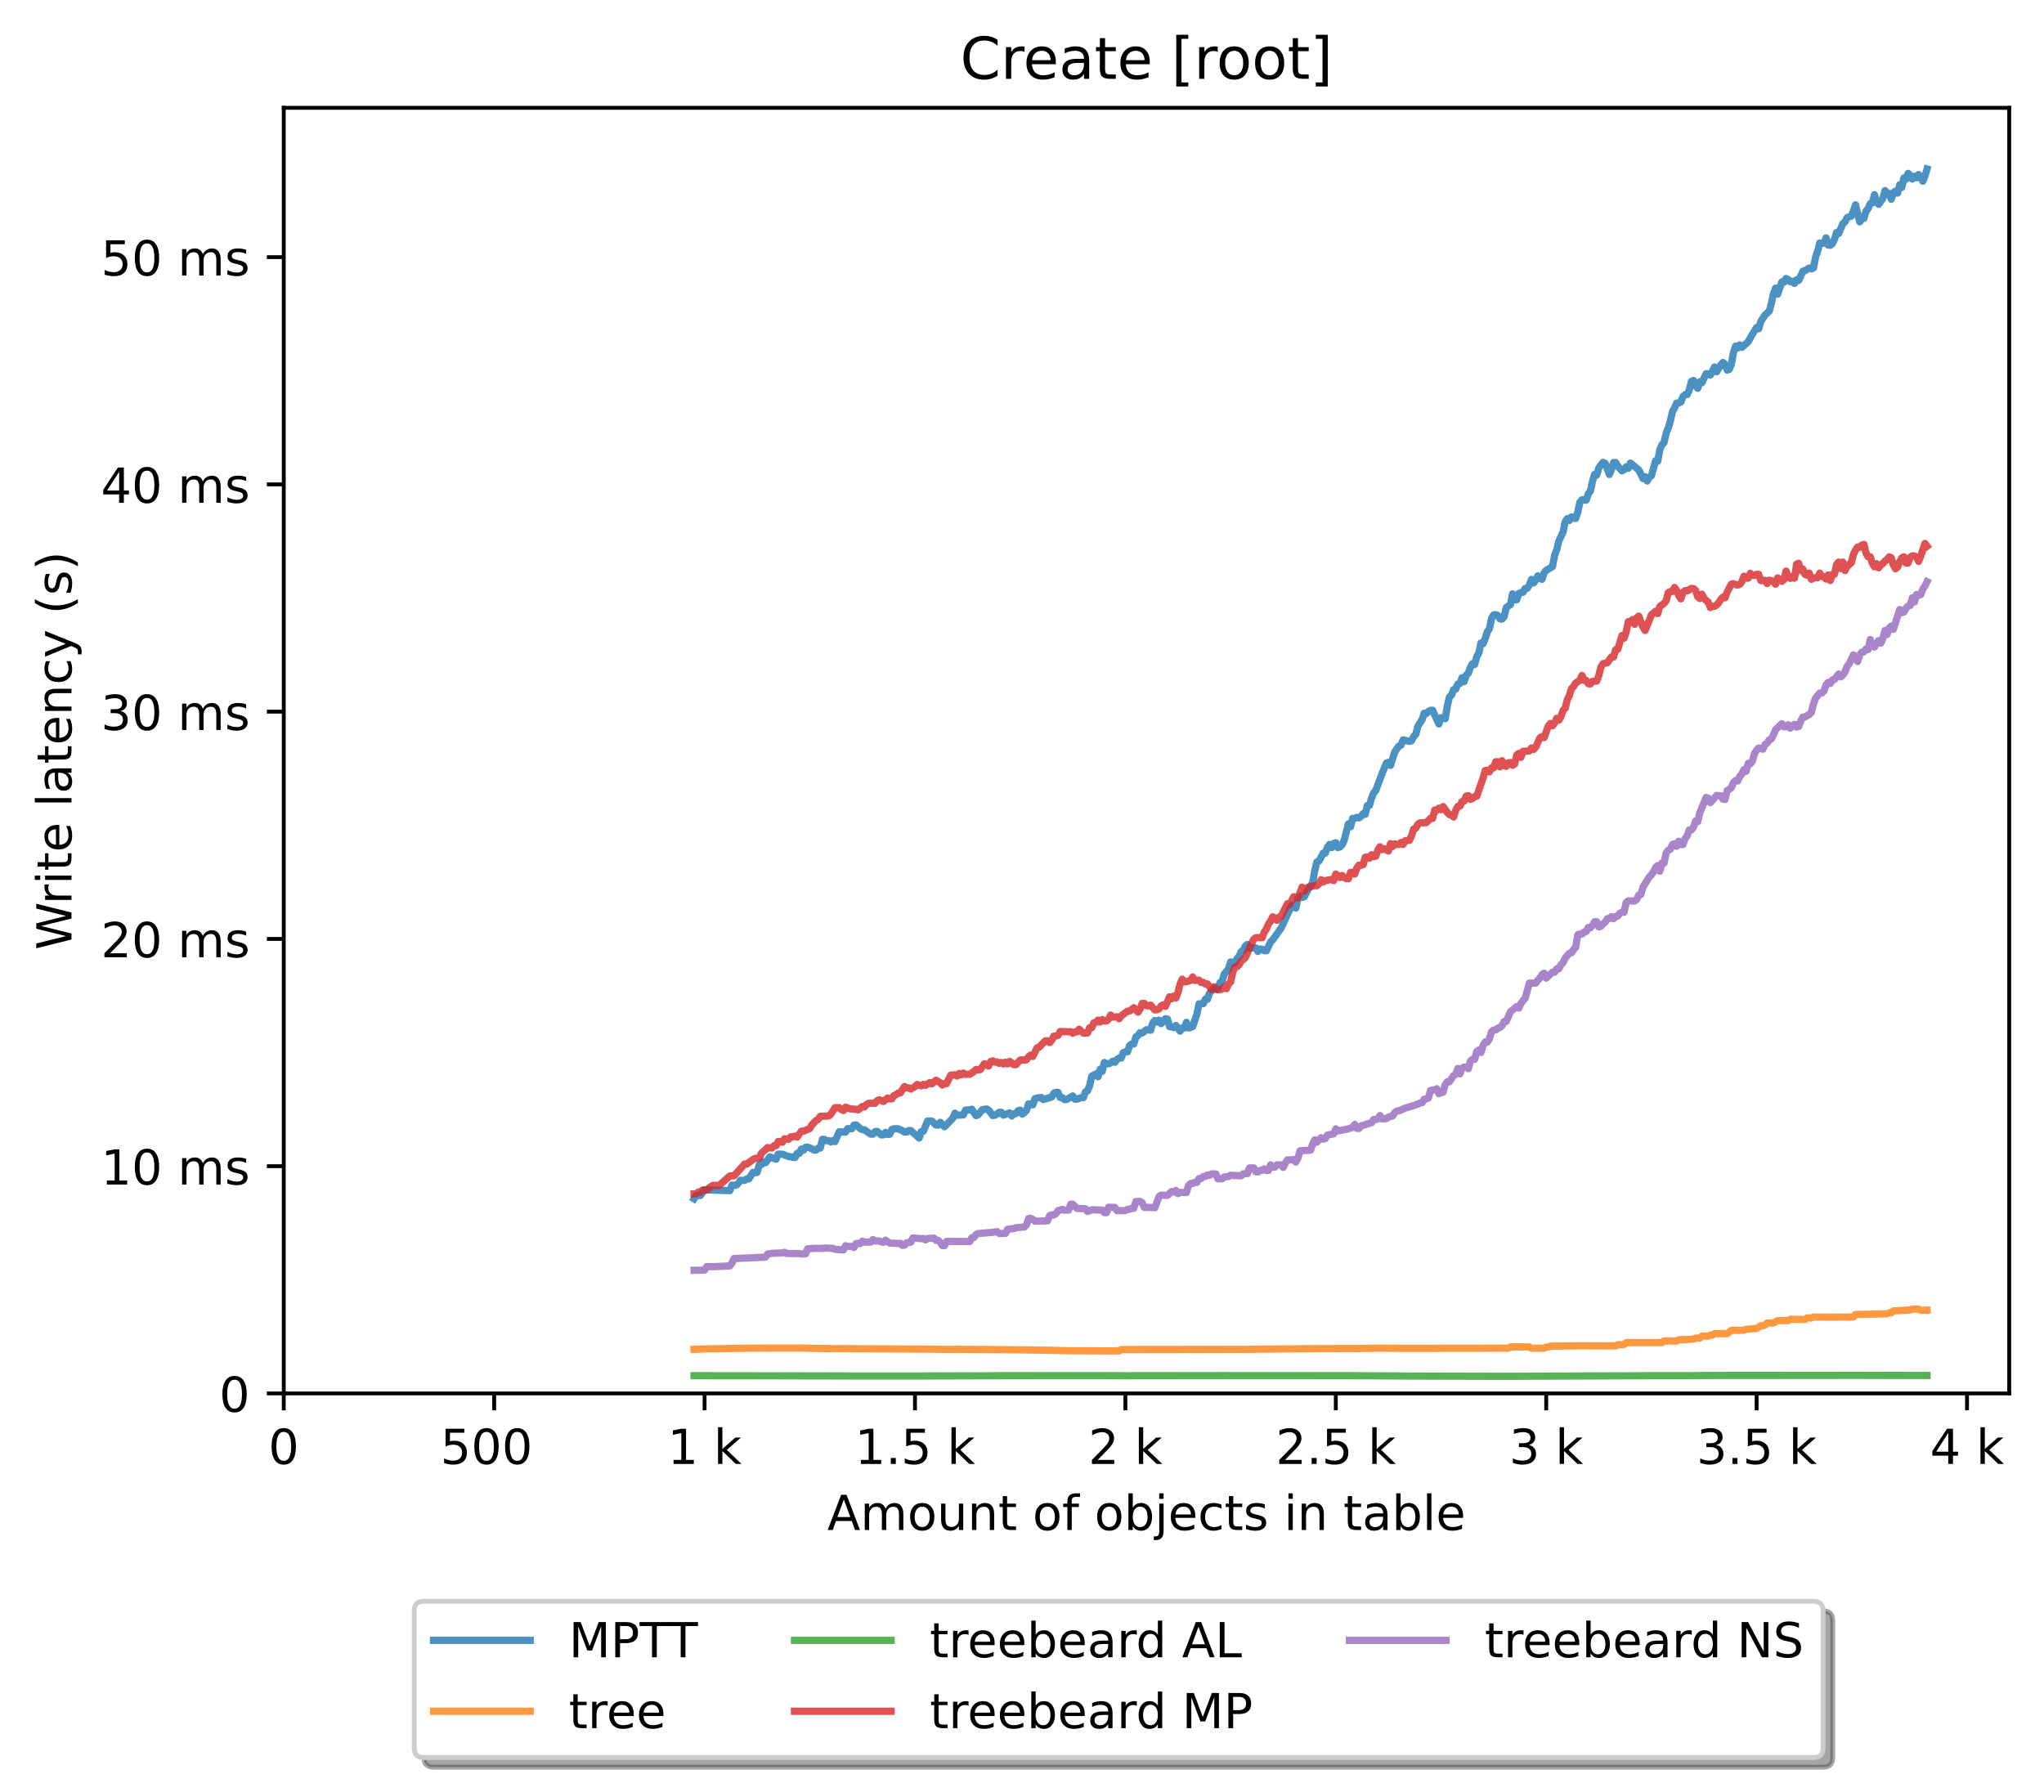 <?xml version="1.0" encoding="utf-8" standalone="no"?>
<!DOCTYPE svg PUBLIC "-//W3C//DTD SVG 1.1//EN"
  "http://www.w3.org/Graphics/SVG/1.1/DTD/svg11.dtd">
<!-- Created with matplotlib (https://matplotlib.org/) -->
<svg height="371.002pt" version="1.1" viewBox="0 0 423.051 371.002" width="423.051pt" xmlns="http://www.w3.org/2000/svg" xmlns:xlink="http://www.w3.org/1999/xlink">
 <defs>
  <style type="text/css">*{stroke-linecap:butt;stroke-linejoin:round;}</style>
 </defs>
 <g id="figure_1">
  <g id="patch_1">
   <path d="M 0 371.002 
L 423.051 371.002 
L 423.051 0 
L 0 0 
z
" style="fill:#ffffff;"/>
  </g>
  <g id="axes_1">
   <g id="patch_2">
    <path d="M 58.731 288.43 
L 415.851 288.43 
L 415.851 22.318 
L 58.731 22.318 
z
" style="fill:#ffffff;"/>
   </g>
   <g id="matplotlib.axis_1">
    <g id="xtick_1">
     <g id="line2d_1">
      <defs>
       <path d="M 0 0 
L 0 3.5 
" id="mced6261d95" style="stroke:#000000;stroke-width:0.8;"/>
      </defs>
      <g>
       <use style="stroke:#000000;stroke-width:0.8;" x="58.731" xlink:href="#mced6261d95" y="288.43"/>
      </g>
     </g>
     <g id="text_1">
      <!-- 0 -->
      <g transform="translate(55.55 303.029)scale(0.1 -0.1)">
       <defs>
        <path d="M 31.781 66.406 
Q 24.172 66.406 20.328 58.906 
Q 16.5 51.422 16.5 36.375 
Q 16.5 21.391 20.328 13.891 
Q 24.172 6.391 31.781 6.391 
Q 39.453 6.391 43.281 13.891 
Q 47.125 21.391 47.125 36.375 
Q 47.125 51.422 43.281 58.906 
Q 39.453 66.406 31.781 66.406 
z
M 31.781 74.219 
Q 44.047 74.219 50.516 64.516 
Q 56.984 54.828 56.984 36.375 
Q 56.984 17.969 50.516 8.266 
Q 44.047 -1.422 31.781 -1.422 
Q 19.531 -1.422 13.062 8.266 
Q 6.594 17.969 6.594 36.375 
Q 6.594 54.828 13.062 64.516 
Q 19.531 74.219 31.781 74.219 
z
" id="DejaVuSans-48"/>
       </defs>
       <use xlink:href="#DejaVuSans-48"/>
      </g>
     </g>
    </g>
    <g id="xtick_2">
     <g id="line2d_2">
      <g>
       <use style="stroke:#000000;stroke-width:0.8;" x="102.28" xlink:href="#mced6261d95" y="288.43"/>
      </g>
     </g>
     <g id="text_2">
      <!-- 500  -->
      <g transform="translate(91.147 303.029)scale(0.1 -0.1)">
       <defs>
        <path d="M 10.797 72.906 
L 49.516 72.906 
L 49.516 64.594 
L 19.828 64.594 
L 19.828 46.734 
Q 21.969 47.469 24.109 47.828 
Q 26.266 48.188 28.422 48.188 
Q 40.625 48.188 47.75 41.5 
Q 54.891 34.812 54.891 23.391 
Q 54.891 11.625 47.562 5.094 
Q 40.234 -1.422 26.906 -1.422 
Q 22.312 -1.422 17.547 -0.641 
Q 12.797 0.141 7.719 1.703 
L 7.719 11.625 
Q 12.109 9.234 16.797 8.062 
Q 21.484 6.891 26.703 6.891 
Q 35.156 6.891 40.078 11.328 
Q 45.016 15.766 45.016 23.391 
Q 45.016 31 40.078 35.438 
Q 35.156 39.891 26.703 39.891 
Q 22.75 39.891 18.812 39.016 
Q 14.891 38.141 10.797 36.281 
z
" id="DejaVuSans-53"/>
        <path id="DejaVuSans-32"/>
       </defs>
       <use xlink:href="#DejaVuSans-53"/>
       <use x="63.623" xlink:href="#DejaVuSans-48"/>
       <use x="127.246" xlink:href="#DejaVuSans-48"/>
       <use x="190.869" xlink:href="#DejaVuSans-32"/>
      </g>
     </g>
    </g>
    <g id="xtick_3">
     <g id="line2d_3">
      <g>
       <use style="stroke:#000000;stroke-width:0.8;" x="145.828" xlink:href="#mced6261d95" y="288.43"/>
      </g>
     </g>
     <g id="text_3">
      <!-- 1 k -->
      <g transform="translate(138.163 303.029)scale(0.1 -0.1)">
       <defs>
        <path d="M 12.406 8.297 
L 28.516 8.297 
L 28.516 63.922 
L 10.984 60.406 
L 10.984 69.391 
L 28.422 72.906 
L 38.281 72.906 
L 38.281 8.297 
L 54.391 8.297 
L 54.391 0 
L 12.406 0 
z
" id="DejaVuSans-49"/>
        <path d="M 9.078 75.984 
L 18.109 75.984 
L 18.109 31.109 
L 44.922 54.688 
L 56.391 54.688 
L 27.391 29.109 
L 57.625 0 
L 45.906 0 
L 18.109 26.703 
L 18.109 0 
L 9.078 0 
z
" id="DejaVuSans-107"/>
       </defs>
       <use xlink:href="#DejaVuSans-49"/>
       <use x="63.623" xlink:href="#DejaVuSans-32"/>
       <use x="95.41" xlink:href="#DejaVuSans-107"/>
      </g>
     </g>
    </g>
    <g id="xtick_4">
     <g id="line2d_4">
      <g>
       <use style="stroke:#000000;stroke-width:0.8;" x="189.377" xlink:href="#mced6261d95" y="288.43"/>
      </g>
     </g>
     <g id="text_4">
      <!-- 1.5 k -->
      <g transform="translate(176.941 303.029)scale(0.1 -0.1)">
       <defs>
        <path d="M 10.688 12.406 
L 21 12.406 
L 21 0 
L 10.688 0 
z
" id="DejaVuSans-46"/>
       </defs>
       <use xlink:href="#DejaVuSans-49"/>
       <use x="63.623" xlink:href="#DejaVuSans-46"/>
       <use x="95.41" xlink:href="#DejaVuSans-53"/>
       <use x="159.033" xlink:href="#DejaVuSans-32"/>
       <use x="190.82" xlink:href="#DejaVuSans-107"/>
      </g>
     </g>
    </g>
    <g id="xtick_5">
     <g id="line2d_5">
      <g>
       <use style="stroke:#000000;stroke-width:0.8;" x="232.926" xlink:href="#mced6261d95" y="288.43"/>
      </g>
     </g>
     <g id="text_5">
      <!-- 2 k -->
      <g transform="translate(225.26 303.029)scale(0.1 -0.1)">
       <defs>
        <path d="M 19.188 8.297 
L 53.609 8.297 
L 53.609 0 
L 7.328 0 
L 7.328 8.297 
Q 12.938 14.109 22.625 23.891 
Q 32.328 33.688 34.812 36.531 
Q 39.547 41.844 41.422 45.531 
Q 43.312 49.219 43.312 52.781 
Q 43.312 58.594 39.234 62.25 
Q 35.156 65.922 28.609 65.922 
Q 23.969 65.922 18.812 64.312 
Q 13.672 62.703 7.812 59.422 
L 7.812 69.391 
Q 13.766 71.781 18.938 73 
Q 24.125 74.219 28.422 74.219 
Q 39.75 74.219 46.484 68.547 
Q 53.219 62.891 53.219 53.422 
Q 53.219 48.922 51.531 44.891 
Q 49.859 40.875 45.406 35.406 
Q 44.188 33.984 37.641 27.219 
Q 31.109 20.453 19.188 8.297 
z
" id="DejaVuSans-50"/>
       </defs>
       <use xlink:href="#DejaVuSans-50"/>
       <use x="63.623" xlink:href="#DejaVuSans-32"/>
       <use x="95.41" xlink:href="#DejaVuSans-107"/>
      </g>
     </g>
    </g>
    <g id="xtick_6">
     <g id="line2d_6">
      <g>
       <use style="stroke:#000000;stroke-width:0.8;" x="276.474" xlink:href="#mced6261d95" y="288.43"/>
      </g>
     </g>
     <g id="text_6">
      <!-- 2.5 k -->
      <g transform="translate(264.038 303.029)scale(0.1 -0.1)">
       <use xlink:href="#DejaVuSans-50"/>
       <use x="63.623" xlink:href="#DejaVuSans-46"/>
       <use x="95.41" xlink:href="#DejaVuSans-53"/>
       <use x="159.033" xlink:href="#DejaVuSans-32"/>
       <use x="190.82" xlink:href="#DejaVuSans-107"/>
      </g>
     </g>
    </g>
    <g id="xtick_7">
     <g id="line2d_7">
      <g>
       <use style="stroke:#000000;stroke-width:0.8;" x="320.023" xlink:href="#mced6261d95" y="288.43"/>
      </g>
     </g>
     <g id="text_7">
      <!-- 3 k -->
      <g transform="translate(312.357 303.029)scale(0.1 -0.1)">
       <defs>
        <path d="M 40.578 39.312 
Q 47.656 37.797 51.625 33 
Q 55.609 28.219 55.609 21.188 
Q 55.609 10.406 48.188 4.484 
Q 40.766 -1.422 27.094 -1.422 
Q 22.516 -1.422 17.656 -0.516 
Q 12.797 0.391 7.625 2.203 
L 7.625 11.719 
Q 11.719 9.328 16.594 8.109 
Q 21.484 6.891 26.812 6.891 
Q 36.078 6.891 40.938 10.547 
Q 45.797 14.203 45.797 21.188 
Q 45.797 27.641 41.281 31.266 
Q 36.766 34.906 28.719 34.906 
L 20.219 34.906 
L 20.219 43.016 
L 29.109 43.016 
Q 36.375 43.016 40.234 45.922 
Q 44.094 48.828 44.094 54.297 
Q 44.094 59.906 40.109 62.906 
Q 36.141 65.922 28.719 65.922 
Q 24.656 65.922 20.016 65.031 
Q 15.375 64.156 9.812 62.312 
L 9.812 71.094 
Q 15.438 72.656 20.344 73.438 
Q 25.25 74.219 29.594 74.219 
Q 40.828 74.219 47.359 69.109 
Q 53.906 64.016 53.906 55.328 
Q 53.906 49.266 50.438 45.094 
Q 46.969 40.922 40.578 39.312 
z
" id="DejaVuSans-51"/>
       </defs>
       <use xlink:href="#DejaVuSans-51"/>
       <use x="63.623" xlink:href="#DejaVuSans-32"/>
       <use x="95.41" xlink:href="#DejaVuSans-107"/>
      </g>
     </g>
    </g>
    <g id="xtick_8">
     <g id="line2d_8">
      <g>
       <use style="stroke:#000000;stroke-width:0.8;" x="363.571" xlink:href="#mced6261d95" y="288.43"/>
      </g>
     </g>
     <g id="text_8">
      <!-- 3.5 k -->
      <g transform="translate(351.135 303.029)scale(0.1 -0.1)">
       <use xlink:href="#DejaVuSans-51"/>
       <use x="63.623" xlink:href="#DejaVuSans-46"/>
       <use x="95.41" xlink:href="#DejaVuSans-53"/>
       <use x="159.033" xlink:href="#DejaVuSans-32"/>
       <use x="190.82" xlink:href="#DejaVuSans-107"/>
      </g>
     </g>
    </g>
    <g id="xtick_9">
     <g id="line2d_9">
      <g>
       <use style="stroke:#000000;stroke-width:0.8;" x="407.12" xlink:href="#mced6261d95" y="288.43"/>
      </g>
     </g>
     <g id="text_9">
      <!-- 4 k -->
      <g transform="translate(399.454 303.029)scale(0.1 -0.1)">
       <defs>
        <path d="M 37.797 64.312 
L 12.891 25.391 
L 37.797 25.391 
z
M 35.203 72.906 
L 47.609 72.906 
L 47.609 25.391 
L 58.016 25.391 
L 58.016 17.188 
L 47.609 17.188 
L 47.609 0 
L 37.797 0 
L 37.797 17.188 
L 4.891 17.188 
L 4.891 26.703 
z
" id="DejaVuSans-52"/>
       </defs>
       <use xlink:href="#DejaVuSans-52"/>
       <use x="63.623" xlink:href="#DejaVuSans-32"/>
       <use x="95.41" xlink:href="#DejaVuSans-107"/>
      </g>
     </g>
    </g>
    <g id="text_10">
     <!-- Amount of objects in table -->
     <g transform="translate(171.233 316.707)scale(0.1 -0.1)">
      <defs>
       <path d="M 34.188 63.188 
L 20.797 26.906 
L 47.609 26.906 
z
M 28.609 72.906 
L 39.797 72.906 
L 67.578 0 
L 57.328 0 
L 50.688 18.703 
L 17.828 18.703 
L 11.188 0 
L 0.781 0 
z
" id="DejaVuSans-65"/>
       <path d="M 52 44.188 
Q 55.375 50.25 60.062 53.125 
Q 64.75 56 71.094 56 
Q 79.641 56 84.281 50.016 
Q 88.922 44.047 88.922 33.016 
L 88.922 0 
L 79.891 0 
L 79.891 32.719 
Q 79.891 40.578 77.094 44.375 
Q 74.312 48.188 68.609 48.188 
Q 61.625 48.188 57.562 43.547 
Q 53.516 38.922 53.516 30.906 
L 53.516 0 
L 44.484 0 
L 44.484 32.719 
Q 44.484 40.625 41.703 44.406 
Q 38.922 48.188 33.109 48.188 
Q 26.219 48.188 22.156 43.531 
Q 18.109 38.875 18.109 30.906 
L 18.109 0 
L 9.078 0 
L 9.078 54.688 
L 18.109 54.688 
L 18.109 46.188 
Q 21.188 51.219 25.484 53.609 
Q 29.781 56 35.688 56 
Q 41.656 56 45.828 52.969 
Q 50 49.953 52 44.188 
z
" id="DejaVuSans-109"/>
       <path d="M 30.609 48.391 
Q 23.391 48.391 19.188 42.75 
Q 14.984 37.109 14.984 27.297 
Q 14.984 17.484 19.156 11.844 
Q 23.344 6.203 30.609 6.203 
Q 37.797 6.203 41.984 11.859 
Q 46.188 17.531 46.188 27.297 
Q 46.188 37.016 41.984 42.703 
Q 37.797 48.391 30.609 48.391 
z
M 30.609 56 
Q 42.328 56 49.016 48.375 
Q 55.719 40.766 55.719 27.297 
Q 55.719 13.875 49.016 6.219 
Q 42.328 -1.422 30.609 -1.422 
Q 18.844 -1.422 12.172 6.219 
Q 5.516 13.875 5.516 27.297 
Q 5.516 40.766 12.172 48.375 
Q 18.844 56 30.609 56 
z
" id="DejaVuSans-111"/>
       <path d="M 8.5 21.578 
L 8.5 54.688 
L 17.484 54.688 
L 17.484 21.922 
Q 17.484 14.156 20.5 10.266 
Q 23.531 6.391 29.594 6.391 
Q 36.859 6.391 41.078 11.031 
Q 45.312 15.672 45.312 23.688 
L 45.312 54.688 
L 54.297 54.688 
L 54.297 0 
L 45.312 0 
L 45.312 8.406 
Q 42.047 3.422 37.719 1 
Q 33.406 -1.422 27.688 -1.422 
Q 18.266 -1.422 13.375 4.438 
Q 8.5 10.297 8.5 21.578 
z
M 31.109 56 
z
" id="DejaVuSans-117"/>
       <path d="M 54.891 33.016 
L 54.891 0 
L 45.906 0 
L 45.906 32.719 
Q 45.906 40.484 42.875 44.328 
Q 39.844 48.188 33.797 48.188 
Q 26.516 48.188 22.312 43.547 
Q 18.109 38.922 18.109 30.906 
L 18.109 0 
L 9.078 0 
L 9.078 54.688 
L 18.109 54.688 
L 18.109 46.188 
Q 21.344 51.125 25.703 53.562 
Q 30.078 56 35.797 56 
Q 45.219 56 50.047 50.172 
Q 54.891 44.344 54.891 33.016 
z
" id="DejaVuSans-110"/>
       <path d="M 18.312 70.219 
L 18.312 54.688 
L 36.812 54.688 
L 36.812 47.703 
L 18.312 47.703 
L 18.312 18.016 
Q 18.312 11.328 20.141 9.422 
Q 21.969 7.516 27.594 7.516 
L 36.812 7.516 
L 36.812 0 
L 27.594 0 
Q 17.188 0 13.234 3.875 
Q 9.281 7.766 9.281 18.016 
L 9.281 47.703 
L 2.688 47.703 
L 2.688 54.688 
L 9.281 54.688 
L 9.281 70.219 
z
" id="DejaVuSans-116"/>
       <path d="M 37.109 75.984 
L 37.109 68.5 
L 28.516 68.5 
Q 23.688 68.5 21.797 66.547 
Q 19.922 64.594 19.922 59.516 
L 19.922 54.688 
L 34.719 54.688 
L 34.719 47.703 
L 19.922 47.703 
L 19.922 0 
L 10.891 0 
L 10.891 47.703 
L 2.297 47.703 
L 2.297 54.688 
L 10.891 54.688 
L 10.891 58.5 
Q 10.891 67.625 15.141 71.797 
Q 19.391 75.984 28.609 75.984 
z
" id="DejaVuSans-102"/>
       <path d="M 48.688 27.297 
Q 48.688 37.203 44.609 42.844 
Q 40.531 48.484 33.406 48.484 
Q 26.266 48.484 22.188 42.844 
Q 18.109 37.203 18.109 27.297 
Q 18.109 17.391 22.188 11.75 
Q 26.266 6.109 33.406 6.109 
Q 40.531 6.109 44.609 11.75 
Q 48.688 17.391 48.688 27.297 
z
M 18.109 46.391 
Q 20.953 51.266 25.266 53.625 
Q 29.594 56 35.594 56 
Q 45.562 56 51.781 48.094 
Q 58.016 40.188 58.016 27.297 
Q 58.016 14.406 51.781 6.484 
Q 45.562 -1.422 35.594 -1.422 
Q 29.594 -1.422 25.266 0.953 
Q 20.953 3.328 18.109 8.203 
L 18.109 0 
L 9.078 0 
L 9.078 75.984 
L 18.109 75.984 
z
" id="DejaVuSans-98"/>
       <path d="M 9.422 54.688 
L 18.406 54.688 
L 18.406 -0.984 
Q 18.406 -11.422 14.422 -16.109 
Q 10.453 -20.797 1.609 -20.797 
L -1.812 -20.797 
L -1.812 -13.188 
L 0.594 -13.188 
Q 5.719 -13.188 7.562 -10.812 
Q 9.422 -8.453 9.422 -0.984 
z
M 9.422 75.984 
L 18.406 75.984 
L 18.406 64.594 
L 9.422 64.594 
z
" id="DejaVuSans-106"/>
       <path d="M 56.203 29.594 
L 56.203 25.203 
L 14.891 25.203 
Q 15.484 15.922 20.484 11.062 
Q 25.484 6.203 34.422 6.203 
Q 39.594 6.203 44.453 7.469 
Q 49.312 8.734 54.109 11.281 
L 54.109 2.781 
Q 49.266 0.734 44.188 -0.344 
Q 39.109 -1.422 33.891 -1.422 
Q 20.797 -1.422 13.156 6.188 
Q 5.516 13.812 5.516 26.812 
Q 5.516 40.234 12.766 48.109 
Q 20.016 56 32.328 56 
Q 43.359 56 49.781 48.891 
Q 56.203 41.797 56.203 29.594 
z
M 47.219 32.234 
Q 47.125 39.594 43.094 43.984 
Q 39.062 48.391 32.422 48.391 
Q 24.906 48.391 20.391 44.141 
Q 15.875 39.891 15.188 32.172 
z
" id="DejaVuSans-101"/>
       <path d="M 48.781 52.594 
L 48.781 44.188 
Q 44.969 46.297 41.141 47.344 
Q 37.312 48.391 33.406 48.391 
Q 24.656 48.391 19.812 42.844 
Q 14.984 37.312 14.984 27.297 
Q 14.984 17.281 19.812 11.734 
Q 24.656 6.203 33.406 6.203 
Q 37.312 6.203 41.141 7.25 
Q 44.969 8.297 48.781 10.406 
L 48.781 2.094 
Q 45.016 0.344 40.984 -0.531 
Q 36.969 -1.422 32.422 -1.422 
Q 20.062 -1.422 12.781 6.344 
Q 5.516 14.109 5.516 27.297 
Q 5.516 40.672 12.859 48.328 
Q 20.219 56 33.016 56 
Q 37.156 56 41.109 55.141 
Q 45.062 54.297 48.781 52.594 
z
" id="DejaVuSans-99"/>
       <path d="M 44.281 53.078 
L 44.281 44.578 
Q 40.484 46.531 36.375 47.5 
Q 32.281 48.484 27.875 48.484 
Q 21.188 48.484 17.844 46.438 
Q 14.5 44.391 14.5 40.281 
Q 14.5 37.156 16.891 35.375 
Q 19.281 33.594 26.516 31.984 
L 29.594 31.297 
Q 39.156 29.25 43.188 25.516 
Q 47.219 21.781 47.219 15.094 
Q 47.219 7.469 41.188 3.016 
Q 35.156 -1.422 24.609 -1.422 
Q 20.219 -1.422 15.453 -0.562 
Q 10.688 0.297 5.422 2 
L 5.422 11.281 
Q 10.406 8.688 15.234 7.391 
Q 20.062 6.109 24.812 6.109 
Q 31.156 6.109 34.562 8.281 
Q 37.984 10.453 37.984 14.406 
Q 37.984 18.062 35.516 20.016 
Q 33.062 21.969 24.703 23.781 
L 21.578 24.516 
Q 13.234 26.266 9.516 29.906 
Q 5.812 33.547 5.812 39.891 
Q 5.812 47.609 11.281 51.797 
Q 16.75 56 26.812 56 
Q 31.781 56 36.172 55.266 
Q 40.578 54.547 44.281 53.078 
z
" id="DejaVuSans-115"/>
       <path d="M 9.422 54.688 
L 18.406 54.688 
L 18.406 0 
L 9.422 0 
z
M 9.422 75.984 
L 18.406 75.984 
L 18.406 64.594 
L 9.422 64.594 
z
" id="DejaVuSans-105"/>
       <path d="M 34.281 27.484 
Q 23.391 27.484 19.188 25 
Q 14.984 22.516 14.984 16.5 
Q 14.984 11.719 18.141 8.906 
Q 21.297 6.109 26.703 6.109 
Q 34.188 6.109 38.703 11.406 
Q 43.219 16.703 43.219 25.484 
L 43.219 27.484 
z
M 52.203 31.203 
L 52.203 0 
L 43.219 0 
L 43.219 8.297 
Q 40.141 3.328 35.547 0.953 
Q 30.953 -1.422 24.312 -1.422 
Q 15.922 -1.422 10.953 3.297 
Q 6 8.016 6 15.922 
Q 6 25.141 12.172 29.828 
Q 18.359 34.516 30.609 34.516 
L 43.219 34.516 
L 43.219 35.406 
Q 43.219 41.609 39.141 45 
Q 35.062 48.391 27.688 48.391 
Q 23 48.391 18.547 47.266 
Q 14.109 46.141 10.016 43.891 
L 10.016 52.203 
Q 14.938 54.109 19.578 55.047 
Q 24.219 56 28.609 56 
Q 40.484 56 46.344 49.844 
Q 52.203 43.703 52.203 31.203 
z
" id="DejaVuSans-97"/>
       <path d="M 9.422 75.984 
L 18.406 75.984 
L 18.406 0 
L 9.422 0 
z
" id="DejaVuSans-108"/>
      </defs>
      <use xlink:href="#DejaVuSans-65"/>
      <use x="68.408" xlink:href="#DejaVuSans-109"/>
      <use x="165.82" xlink:href="#DejaVuSans-111"/>
      <use x="227.002" xlink:href="#DejaVuSans-117"/>
      <use x="290.381" xlink:href="#DejaVuSans-110"/>
      <use x="353.76" xlink:href="#DejaVuSans-116"/>
      <use x="392.969" xlink:href="#DejaVuSans-32"/>
      <use x="424.756" xlink:href="#DejaVuSans-111"/>
      <use x="485.938" xlink:href="#DejaVuSans-102"/>
      <use x="521.143" xlink:href="#DejaVuSans-32"/>
      <use x="552.93" xlink:href="#DejaVuSans-111"/>
      <use x="614.111" xlink:href="#DejaVuSans-98"/>
      <use x="677.588" xlink:href="#DejaVuSans-106"/>
      <use x="705.371" xlink:href="#DejaVuSans-101"/>
      <use x="766.895" xlink:href="#DejaVuSans-99"/>
      <use x="821.875" xlink:href="#DejaVuSans-116"/>
      <use x="861.084" xlink:href="#DejaVuSans-115"/>
      <use x="913.184" xlink:href="#DejaVuSans-32"/>
      <use x="944.971" xlink:href="#DejaVuSans-105"/>
      <use x="972.754" xlink:href="#DejaVuSans-110"/>
      <use x="1036.133" xlink:href="#DejaVuSans-32"/>
      <use x="1067.92" xlink:href="#DejaVuSans-116"/>
      <use x="1107.129" xlink:href="#DejaVuSans-97"/>
      <use x="1168.408" xlink:href="#DejaVuSans-98"/>
      <use x="1231.885" xlink:href="#DejaVuSans-108"/>
      <use x="1259.668" xlink:href="#DejaVuSans-101"/>
     </g>
    </g>
   </g>
   <g id="matplotlib.axis_2">
    <g id="ytick_1">
     <g id="line2d_10">
      <defs>
       <path d="M 0 0 
L -3.5 0 
" id="mc77d422569" style="stroke:#000000;stroke-width:0.8;"/>
      </defs>
      <g>
       <use style="stroke:#000000;stroke-width:0.8;" x="58.731" xlink:href="#mc77d422569" y="288.43"/>
      </g>
     </g>
     <g id="text_11">
      <!-- 0 -->
      <g transform="translate(45.369 292.229)scale(0.1 -0.1)">
       <use xlink:href="#DejaVuSans-48"/>
      </g>
     </g>
    </g>
    <g id="ytick_2">
     <g id="line2d_11">
      <g>
       <use style="stroke:#000000;stroke-width:0.8;" x="58.731" xlink:href="#mc77d422569" y="241.389"/>
      </g>
     </g>
     <g id="text_12">
      <!-- 10 ms -->
      <g transform="translate(20.878 245.188)scale(0.1 -0.1)">
       <use xlink:href="#DejaVuSans-49"/>
       <use x="63.623" xlink:href="#DejaVuSans-48"/>
       <use x="127.246" xlink:href="#DejaVuSans-32"/>
       <use x="159.033" xlink:href="#DejaVuSans-109"/>
       <use x="256.445" xlink:href="#DejaVuSans-115"/>
      </g>
     </g>
    </g>
    <g id="ytick_3">
     <g id="line2d_12">
      <g>
       <use style="stroke:#000000;stroke-width:0.8;" x="58.731" xlink:href="#mc77d422569" y="194.348"/>
      </g>
     </g>
     <g id="text_13">
      <!-- 20 ms -->
      <g transform="translate(20.878 198.148)scale(0.1 -0.1)">
       <use xlink:href="#DejaVuSans-50"/>
       <use x="63.623" xlink:href="#DejaVuSans-48"/>
       <use x="127.246" xlink:href="#DejaVuSans-32"/>
       <use x="159.033" xlink:href="#DejaVuSans-109"/>
       <use x="256.445" xlink:href="#DejaVuSans-115"/>
      </g>
     </g>
    </g>
    <g id="ytick_4">
     <g id="line2d_13">
      <g>
       <use style="stroke:#000000;stroke-width:0.8;" x="58.731" xlink:href="#mc77d422569" y="147.307"/>
      </g>
     </g>
     <g id="text_14">
      <!-- 30 ms -->
      <g transform="translate(20.878 151.107)scale(0.1 -0.1)">
       <use xlink:href="#DejaVuSans-51"/>
       <use x="63.623" xlink:href="#DejaVuSans-48"/>
       <use x="127.246" xlink:href="#DejaVuSans-32"/>
       <use x="159.033" xlink:href="#DejaVuSans-109"/>
       <use x="256.445" xlink:href="#DejaVuSans-115"/>
      </g>
     </g>
    </g>
    <g id="ytick_5">
     <g id="line2d_14">
      <g>
       <use style="stroke:#000000;stroke-width:0.8;" x="58.731" xlink:href="#mc77d422569" y="100.266"/>
      </g>
     </g>
     <g id="text_15">
      <!-- 40 ms -->
      <g transform="translate(20.878 104.066)scale(0.1 -0.1)">
       <use xlink:href="#DejaVuSans-52"/>
       <use x="63.623" xlink:href="#DejaVuSans-48"/>
       <use x="127.246" xlink:href="#DejaVuSans-32"/>
       <use x="159.033" xlink:href="#DejaVuSans-109"/>
       <use x="256.445" xlink:href="#DejaVuSans-115"/>
      </g>
     </g>
    </g>
    <g id="ytick_6">
     <g id="line2d_15">
      <g>
       <use style="stroke:#000000;stroke-width:0.8;" x="58.731" xlink:href="#mc77d422569" y="53.226"/>
      </g>
     </g>
     <g id="text_16">
      <!-- 50 ms -->
      <g transform="translate(20.878 57.025)scale(0.1 -0.1)">
       <use xlink:href="#DejaVuSans-53"/>
       <use x="63.623" xlink:href="#DejaVuSans-48"/>
       <use x="127.246" xlink:href="#DejaVuSans-32"/>
       <use x="159.033" xlink:href="#DejaVuSans-109"/>
       <use x="256.445" xlink:href="#DejaVuSans-115"/>
      </g>
     </g>
    </g>
    <g id="text_17">
     <!-- Write latency (s) -->
     <g transform="translate(14.798 196.626)rotate(-90)scale(0.1 -0.1)">
      <defs>
       <path d="M 3.328 72.906 
L 13.281 72.906 
L 28.609 11.281 
L 43.891 72.906 
L 54.984 72.906 
L 70.312 11.281 
L 85.594 72.906 
L 95.609 72.906 
L 77.297 0 
L 64.891 0 
L 49.516 63.281 
L 33.984 0 
L 21.578 0 
z
" id="DejaVuSans-87"/>
       <path d="M 41.109 46.297 
Q 39.594 47.172 37.812 47.578 
Q 36.031 48 33.891 48 
Q 26.266 48 22.188 43.047 
Q 18.109 38.094 18.109 28.812 
L 18.109 0 
L 9.078 0 
L 9.078 54.688 
L 18.109 54.688 
L 18.109 46.188 
Q 20.953 51.172 25.484 53.578 
Q 30.031 56 36.531 56 
Q 37.453 56 38.578 55.875 
Q 39.703 55.766 41.062 55.516 
z
" id="DejaVuSans-114"/>
       <path d="M 32.172 -5.078 
Q 28.375 -14.844 24.75 -17.812 
Q 21.141 -20.797 15.094 -20.797 
L 7.906 -20.797 
L 7.906 -13.281 
L 13.188 -13.281 
Q 16.891 -13.281 18.938 -11.516 
Q 21 -9.766 23.484 -3.219 
L 25.094 0.875 
L 2.984 54.688 
L 12.5 54.688 
L 29.594 11.922 
L 46.688 54.688 
L 56.203 54.688 
z
" id="DejaVuSans-121"/>
       <path d="M 31 75.875 
Q 24.469 64.656 21.281 53.656 
Q 18.109 42.672 18.109 31.391 
Q 18.109 20.125 21.312 9.062 
Q 24.516 -2 31 -13.188 
L 23.188 -13.188 
Q 15.875 -1.703 12.234 9.375 
Q 8.594 20.453 8.594 31.391 
Q 8.594 42.281 12.203 53.312 
Q 15.828 64.359 23.188 75.875 
z
" id="DejaVuSans-40"/>
       <path d="M 8.016 75.875 
L 15.828 75.875 
Q 23.141 64.359 26.781 53.312 
Q 30.422 42.281 30.422 31.391 
Q 30.422 20.453 26.781 9.375 
Q 23.141 -1.703 15.828 -13.188 
L 8.016 -13.188 
Q 14.5 -2 17.703 9.062 
Q 20.906 20.125 20.906 31.391 
Q 20.906 42.672 17.703 53.656 
Q 14.5 64.656 8.016 75.875 
z
" id="DejaVuSans-41"/>
      </defs>
      <use xlink:href="#DejaVuSans-87"/>
      <use x="94.377" xlink:href="#DejaVuSans-114"/>
      <use x="135.49" xlink:href="#DejaVuSans-105"/>
      <use x="163.273" xlink:href="#DejaVuSans-116"/>
      <use x="202.482" xlink:href="#DejaVuSans-101"/>
      <use x="264.006" xlink:href="#DejaVuSans-32"/>
      <use x="295.793" xlink:href="#DejaVuSans-108"/>
      <use x="323.576" xlink:href="#DejaVuSans-97"/>
      <use x="384.855" xlink:href="#DejaVuSans-116"/>
      <use x="424.064" xlink:href="#DejaVuSans-101"/>
      <use x="485.588" xlink:href="#DejaVuSans-110"/>
      <use x="548.967" xlink:href="#DejaVuSans-99"/>
      <use x="603.947" xlink:href="#DejaVuSans-121"/>
      <use x="663.127" xlink:href="#DejaVuSans-32"/>
      <use x="694.914" xlink:href="#DejaVuSans-40"/>
      <use x="733.928" xlink:href="#DejaVuSans-115"/>
      <use x="786.027" xlink:href="#DejaVuSans-41"/>
     </g>
    </g>
   </g>
   <g id="line2d_16">
    <path clip-path="url(#pd3300708bf)" d="M 143.651 248.149 
L 144.086 247.462 
L 144.957 247.456 
L 145.828 246.282 
L 151.054 246.458 
L 151.49 245.307 
L 152.361 245.333 
L 152.796 244.949 
L 153.232 244.315 
L 154.103 244.33 
L 154.538 244.022 
L 154.974 244.026 
L 155.845 242.684 
L 156.28 242.752 
L 156.716 242.659 
L 157.151 241.081 
L 157.586 241.063 
L 158.022 240.494 
L 158.457 240.668 
L 159.328 239.478 
L 160.635 239.94 
L 161.07 238.896 
L 161.941 238.912 
L 163.248 239.419 
L 163.683 239.41 
L 164.119 239.577 
L 164.554 239.587 
L 164.99 238.74 
L 165.425 238.755 
L 165.861 237.841 
L 166.296 238.083 
L 166.732 237.483 
L 167.167 237.44 
L 168.038 237.793 
L 168.474 238.07 
L 168.909 238.052 
L 169.345 237.662 
L 169.78 237.626 
L 170.216 235.831 
L 170.651 235.843 
L 171.087 236.119 
L 171.522 236.106 
L 171.958 236.398 
L 172.393 236.079 
L 172.828 236.292 
L 173.699 234.267 
L 175.006 234.341 
L 175.441 233.619 
L 176.312 233.634 
L 176.748 232.89 
L 177.183 232.845 
L 178.054 233.62 
L 178.49 233.833 
L 178.925 233.861 
L 179.796 234.48 
L 180.232 234.772 
L 180.667 234.769 
L 181.103 234.256 
L 181.538 234.18 
L 182.409 234.921 
L 182.845 234.9 
L 183.28 234.392 
L 183.716 234.82 
L 184.151 234.776 
L 184.587 233.803 
L 185.022 233.637 
L 185.893 233.647 
L 186.764 234.045 
L 187.2 234.313 
L 187.635 234.324 
L 188.07 234.021 
L 188.506 234.023 
L 189.377 234.784 
L 190.248 235.568 
L 190.683 234.217 
L 191.119 234.171 
L 191.99 232.037 
L 192.861 232.038 
L 193.732 232.873 
L 194.167 232.889 
L 194.603 232.305 
L 195.474 233.23 
L 197.216 231.464 
L 197.651 230.416 
L 198.087 230.841 
L 199.393 230.775 
L 199.829 229.793 
L 200.7 229.733 
L 201.135 229.596 
L 202.006 230.917 
L 202.442 230.787 
L 203.312 229.696 
L 204.183 229.55 
L 204.619 229.792 
L 205.49 230.908 
L 205.925 230.837 
L 206.361 230.615 
L 206.796 230.242 
L 207.232 230.236 
L 207.667 230.826 
L 208.974 230.365 
L 209.409 230.99 
L 209.845 230.551 
L 210.28 230.482 
L 210.716 229.923 
L 211.151 229.8 
L 211.587 230.612 
L 212.022 230.301 
L 212.458 229.832 
L 212.893 228.484 
L 213.329 228.681 
L 213.764 228.686 
L 214.2 227.423 
L 214.635 227.288 
L 215.506 227.162 
L 215.942 227.599 
L 217.684 227.067 
L 218.119 226.293 
L 218.554 226.103 
L 218.99 226.126 
L 219.425 227.183 
L 219.861 227.193 
L 220.296 227.596 
L 220.732 227.601 
L 222.038 226.853 
L 222.474 227.514 
L 222.909 227.527 
L 223.78 227.201 
L 224.216 227.217 
L 224.651 226.003 
L 225.087 225.793 
L 225.522 224.738 
L 225.958 222.772 
L 226.829 222.303 
L 227.264 222.871 
L 227.7 221.32 
L 228.135 221.763 
L 228.571 219.923 
L 229.006 220.195 
L 229.442 220.183 
L 229.877 220.007 
L 230.313 219.668 
L 230.748 219.886 
L 231.184 219.291 
L 231.619 219.027 
L 232.055 218.991 
L 232.49 217.891 
L 232.926 217.706 
L 233.361 217.722 
L 233.796 216.426 
L 234.232 216.099 
L 234.667 216.079 
L 235.103 214.628 
L 235.538 214.342 
L 235.974 213.77 
L 236.409 213.829 
L 237.28 213.151 
L 238.151 213.234 
L 238.587 211.744 
L 239.022 211.231 
L 239.458 211.549 
L 239.893 211.165 
L 240.329 211.887 
L 241.2 210.867 
L 241.635 210.943 
L 242.071 212.516 
L 242.506 212.541 
L 242.942 212.694 
L 243.377 212.26 
L 244.248 213.434 
L 244.684 212.771 
L 245.119 212.8 
L 245.555 211.607 
L 245.99 212.77 
L 246.426 212.69 
L 246.861 212.49 
L 247.732 209.893 
L 248.168 207.786 
L 249.038 207.759 
L 249.474 206.81 
L 249.909 206.845 
L 250.345 205.545 
L 251.216 204.614 
L 251.651 204.812 
L 252.087 204.537 
L 252.522 203.389 
L 252.958 203.068 
L 253.393 201.614 
L 254.264 200.546 
L 254.7 199.121 
L 255.135 199.377 
L 255.571 199.364 
L 256.006 198.46 
L 256.442 198.002 
L 256.877 197 
L 257.313 196.735 
L 257.748 195.817 
L 258.184 195.479 
L 258.619 196.219 
L 259.926 196.213 
L 260.361 196.951 
L 260.797 196.442 
L 261.232 196.474 
L 261.668 196.776 
L 262.103 196.804 
L 262.974 194.993 
L 263.41 194.555 
L 265.151 192.112 
L 267.329 187.413 
L 267.764 187.439 
L 268.2 187.968 
L 268.635 185.96 
L 269.071 185.468 
L 269.506 185.752 
L 269.942 185.648 
L 270.813 183.997 
L 271.684 182.733 
L 272.119 180.22 
L 272.555 178.418 
L 272.99 178.241 
L 273.861 176.613 
L 274.297 176.601 
L 274.732 175.357 
L 275.168 174.798 
L 275.603 175.451 
L 276.039 174.596 
L 276.474 174.442 
L 276.91 175.443 
L 277.345 175.305 
L 277.781 174.867 
L 278.216 173.904 
L 279.087 170.54 
L 279.522 171.133 
L 279.958 169.4 
L 280.393 169.4 
L 280.829 169.183 
L 281.264 169.304 
L 281.7 168.98 
L 282.135 168.425 
L 282.571 168.558 
L 283.006 166.726 
L 283.442 166.723 
L 283.877 165.197 
L 284.313 164.116 
L 284.748 163.618 
L 286.055 160.105 
L 286.926 157.977 
L 287.361 157.789 
L 287.797 158.437 
L 288.668 155.649 
L 289.539 154.423 
L 289.974 154.248 
L 290.41 153.137 
L 291.716 153.462 
L 292.152 153.328 
L 292.587 152.457 
L 293.023 152.015 
L 293.458 150.321 
L 294.329 148.981 
L 294.764 147.626 
L 295.2 147.714 
L 295.635 147.277 
L 296.071 147.02 
L 296.506 147.017 
L 297.813 149.859 
L 298.248 148.565 
L 298.684 148.529 
L 299.119 148.771 
L 299.555 146.165 
L 299.99 144.267 
L 300.426 143.878 
L 300.861 142.739 
L 301.297 142.631 
L 301.732 141.601 
L 302.168 141.449 
L 302.603 140.268 
L 303.039 141.088 
L 303.474 139.737 
L 303.91 139.328 
L 304.345 138.06 
L 304.781 137.376 
L 305.216 137.536 
L 305.652 135.908 
L 306.087 135.139 
L 306.523 133.095 
L 306.958 133.221 
L 307.394 132.16 
L 307.829 130.777 
L 308.265 130.163 
L 308.7 128.031 
L 309.135 127.292 
L 309.571 127.215 
L 310.006 127.405 
L 310.442 128.086 
L 310.877 128.162 
L 311.313 127.648 
L 311.748 125.756 
L 312.619 125.15 
L 313.055 122.921 
L 313.49 124.193 
L 313.926 124.134 
L 314.361 122.846 
L 314.797 122.637 
L 315.232 122.59 
L 315.668 121.814 
L 316.103 121.768 
L 316.539 121.075 
L 316.974 119.93 
L 317.41 120.656 
L 317.845 120.087 
L 318.281 119.193 
L 319.152 119.913 
L 319.587 118.562 
L 320.023 118.055 
L 321.329 117.266 
L 321.765 114.929 
L 322.2 113.794 
L 322.636 112.02 
L 323.507 110.123 
L 323.942 108.012 
L 324.377 107.36 
L 324.813 107.731 
L 325.248 106.985 
L 325.684 107.238 
L 326.119 107.309 
L 326.555 106.039 
L 326.99 103.97 
L 327.426 103.455 
L 328.297 103.532 
L 328.732 102.211 
L 329.168 101.63 
L 329.603 99.633 
L 330.039 98.208 
L 330.474 98.323 
L 330.91 96.836 
L 331.781 95.707 
L 332.216 95.875 
L 333.087 98.213 
L 333.523 97.222 
L 333.958 95.754 
L 334.394 95.723 
L 334.829 96.481 
L 335.7 97.466 
L 336.136 97.234 
L 336.571 96.624 
L 337.007 96.941 
L 337.442 95.85 
L 339.184 97.277 
L 340.055 99.062 
L 340.49 98.681 
L 340.926 99.565 
L 341.361 98.789 
L 341.797 98.485 
L 342.668 95.365 
L 343.103 95.483 
L 343.539 93.058 
L 343.974 92.057 
L 344.41 91.626 
L 344.845 89.65 
L 345.281 88.62 
L 345.716 87.159 
L 346.152 85.19 
L 346.587 84.438 
L 347.023 83.418 
L 347.458 83.419 
L 347.894 83.206 
L 348.329 82.067 
L 348.765 81.7 
L 349.2 81.692 
L 349.636 80.714 
L 350.071 78.964 
L 350.507 78.756 
L 350.942 79.786 
L 351.378 80.382 
L 351.813 79.028 
L 352.249 79.232 
L 353.12 77.344 
L 353.555 77.401 
L 353.991 77.636 
L 354.861 75.96 
L 355.297 76.954 
L 356.168 75.516 
L 356.603 75.039 
L 357.039 75.402 
L 357.474 76.602 
L 357.91 76.448 
L 358.345 75.38 
L 358.781 72.936 
L 359.216 71.634 
L 359.652 72.037 
L 360.087 71.383 
L 360.523 71.896 
L 361.829 70.734 
L 362.7 69.196 
L 363.571 67.796 
L 364.007 68.05 
L 364.442 66.529 
L 365.313 65.189 
L 366.184 64.393 
L 366.62 62.836 
L 367.055 60.855 
L 367.491 59.64 
L 367.926 60.884 
L 368.797 58.345 
L 369.233 58.417 
L 369.668 57.647 
L 370.103 57.871 
L 370.539 58.329 
L 370.974 58.222 
L 371.41 58.666 
L 371.845 57.904 
L 372.281 58.053 
L 373.152 56.145 
L 373.587 56.023 
L 374.458 55.468 
L 374.894 55.654 
L 375.329 55.481 
L 375.765 53.27 
L 376.2 52.008 
L 376.636 50.29 
L 377.071 50.417 
L 377.507 50.313 
L 377.942 49.227 
L 378.378 50.735 
L 378.813 50.766 
L 379.249 50.434 
L 379.684 49.54 
L 380.12 48.123 
L 380.555 48.339 
L 381.426 46.278 
L 381.862 45.923 
L 382.297 45.058 
L 383.168 44.724 
L 383.604 43.725 
L 384.039 42.397 
L 384.91 45.926 
L 385.345 45.347 
L 385.781 45.214 
L 386.216 43.697 
L 386.652 43.154 
L 387.087 42.171 
L 387.523 42.01 
L 387.958 40.31 
L 388.394 41.864 
L 388.829 42.291 
L 389.7 41.054 
L 390.136 39.458 
L 390.571 39.951 
L 391.007 40.075 
L 391.442 41.242 
L 391.878 39.859 
L 392.313 39.558 
L 392.749 39.976 
L 393.184 38.261 
L 393.62 38.788 
L 394.055 36.824 
L 394.491 37.113 
L 394.926 35.887 
L 395.362 36.282 
L 395.797 37.064 
L 396.233 36.476 
L 396.668 36.801 
L 397.104 36.133 
L 397.975 37.512 
L 398.41 36.408 
L 398.846 34.99 
L 398.846 34.99 
" style="fill:none;stroke:#1f77b4;stroke-linecap:square;stroke-opacity:0.8;stroke-width:1.5;"/>
   </g>
   <g id="line2d_17">
    <path clip-path="url(#pd3300708bf)" d="M 143.651 279.301 
L 146.699 279.193 
L 150.619 279.14 
L 153.232 279.088 
L 159.328 279.041 
L 162.377 279.037 
L 165.861 279.032 
L 168.909 279.125 
L 192.425 279.266 
L 195.474 279.314 
L 198.087 279.298 
L 206.361 279.356 
L 208.974 279.393 
L 214.635 279.45 
L 216.377 279.477 
L 220.732 279.592 
L 231.619 279.63 
L 232.055 279.344 
L 257.313 279.309 
L 269.506 279.176 
L 275.603 279.145 
L 277.781 279.13 
L 281.264 279.136 
L 285.184 279.063 
L 290.845 279.097 
L 298.248 279.088 
L 306.087 279.084 
L 312.184 279.059 
L 312.619 278.792 
L 316.539 278.802 
L 316.974 279.085 
L 319.587 279.065 
L 320.023 278.833 
L 320.458 278.844 
L 320.894 278.632 
L 325.248 278.594 
L 327.426 278.564 
L 334.394 278.593 
L 334.829 278.348 
L 336.136 278.318 
L 336.571 277.909 
L 343.103 277.907 
L 343.974 277.898 
L 344.41 277.565 
L 347.023 277.586 
L 347.458 277.313 
L 350.507 277.203 
L 350.942 276.973 
L 351.813 276.964 
L 352.249 276.562 
L 353.555 276.569 
L 353.991 276.342 
L 354.426 276.341 
L 354.861 276.043 
L 357.474 276.058 
L 358.345 275.387 
L 360.958 275.36 
L 361.394 275.142 
L 363.571 274.979 
L 364.442 274.413 
L 364.878 274.423 
L 365.313 274.269 
L 365.749 273.858 
L 367.055 273.847 
L 367.926 273.359 
L 370.103 273.354 
L 370.539 273.085 
L 372.716 273.119 
L 373.587 273.114 
L 374.023 272.8 
L 374.894 272.799 
L 375.329 272.627 
L 379.249 272.649 
L 383.168 272.616 
L 383.604 272.607 
L 384.039 272.099 
L 390.571 271.945 
L 391.007 271.74 
L 391.442 271.738 
L 391.878 271.352 
L 395.362 271.146 
L 395.797 270.955 
L 397.104 270.968 
L 397.539 271.233 
L 398.846 271.17 
L 398.846 271.17 
" style="fill:none;stroke:#ff7f0e;stroke-linecap:square;stroke-opacity:0.8;stroke-width:1.5;"/>
   </g>
   <g id="line2d_18">
    <path clip-path="url(#pd3300708bf)" d="M 143.651 284.761 
L 154.538 284.77 
L 180.232 284.831 
L 188.506 284.83 
L 205.054 284.772 
L 208.974 284.755 
L 227.264 284.747 
L 232.49 284.766 
L 253.393 284.741 
L 277.345 284.756 
L 283.006 284.771 
L 291.716 284.835 
L 311.313 284.888 
L 342.232 284.758 
L 348.765 284.758 
L 354.861 284.71 
L 384.039 284.682 
L 398.846 284.718 
L 398.846 284.718 
" style="fill:none;stroke:#2ca02c;stroke-linecap:square;stroke-opacity:0.8;stroke-width:1.5;"/>
   </g>
   <g id="line2d_19">
    <path clip-path="url(#pd3300708bf)" d="M 143.651 247.122 
L 144.086 247.113 
L 144.522 246.751 
L 144.957 246.78 
L 145.393 246.336 
L 146.264 246.314 
L 147.135 245.601 
L 147.57 245.362 
L 148.877 245.355 
L 151.054 243.41 
L 151.925 243.385 
L 154.103 240.954 
L 154.538 240.962 
L 155.845 239.999 
L 156.28 239.777 
L 157.151 239.73 
L 157.586 238.72 
L 158.893 237.536 
L 159.764 237.627 
L 160.199 237.154 
L 160.635 237.142 
L 161.07 236.272 
L 161.941 236.436 
L 162.377 235.717 
L 163.248 235.816 
L 163.683 235.299 
L 164.119 235.305 
L 164.554 235.168 
L 164.99 235.365 
L 165.861 234.15 
L 166.296 234.147 
L 167.603 233.596 
L 168.038 232.83 
L 168.909 231.934 
L 169.345 231.699 
L 169.78 231.072 
L 171.522 231.005 
L 171.958 230.615 
L 172.828 229.282 
L 173.699 229.269 
L 174.135 229.678 
L 174.57 229.878 
L 175.006 229.185 
L 175.877 229.505 
L 177.183 229.614 
L 177.619 229.742 
L 178.49 229.033 
L 178.925 229.131 
L 179.361 228.609 
L 179.796 228.362 
L 181.103 228.363 
L 181.538 227.834 
L 181.974 227.642 
L 182.845 227.997 
L 183.716 227.276 
L 184.151 227.464 
L 184.587 227.447 
L 185.022 226.774 
L 185.458 226.588 
L 185.893 226.244 
L 186.329 226.232 
L 187.2 224.893 
L 187.635 225.171 
L 188.07 225.173 
L 188.506 225.418 
L 189.377 224.923 
L 189.812 224.478 
L 190.683 224.77 
L 191.119 224.462 
L 191.554 224.667 
L 192.425 224.099 
L 192.861 224.347 
L 193.732 223.595 
L 194.603 224.121 
L 195.038 224.604 
L 195.474 224.283 
L 195.909 224.3 
L 196.78 222.543 
L 197.651 222.479 
L 198.087 222.733 
L 198.522 222.183 
L 198.958 222.481 
L 199.393 222.111 
L 199.829 222.368 
L 200.7 222.373 
L 201.571 221.788 
L 202.006 221.371 
L 202.442 221.453 
L 202.877 221.409 
L 203.748 220.187 
L 204.183 220.335 
L 204.619 220.659 
L 205.054 219.716 
L 205.49 219.597 
L 205.925 219.845 
L 206.361 219.813 
L 206.796 220.113 
L 207.232 219.918 
L 207.667 220.23 
L 208.103 219.859 
L 208.538 220.225 
L 208.974 219.7 
L 209.845 220.376 
L 210.28 220.355 
L 211.151 219.42 
L 212.022 219.403 
L 212.458 219.367 
L 212.893 218.746 
L 213.329 218.404 
L 213.764 218.684 
L 214.635 216.897 
L 215.071 216.754 
L 216.377 215.434 
L 216.813 215.436 
L 217.248 215.808 
L 217.684 215.314 
L 218.119 214.467 
L 218.554 214.449 
L 218.99 214.308 
L 219.425 213.514 
L 221.167 213.568 
L 221.603 213.556 
L 222.038 213.873 
L 222.474 213.588 
L 222.909 213.583 
L 223.345 213.041 
L 224.216 213.837 
L 225.087 213.814 
L 225.522 212.729 
L 225.958 212.723 
L 226.393 211.719 
L 226.829 211.631 
L 227.264 211.143 
L 227.7 211.537 
L 228.135 211.04 
L 228.571 211.345 
L 229.006 211.327 
L 229.442 210.974 
L 229.877 210.108 
L 230.313 210.54 
L 231.184 210.479 
L 231.619 210.877 
L 232.055 210.297 
L 232.926 209.638 
L 233.361 209.311 
L 233.796 209.288 
L 234.667 208.598 
L 235.538 209.509 
L 235.974 208.855 
L 236.409 207.695 
L 236.845 207.697 
L 237.28 208.165 
L 237.716 208.224 
L 238.151 208.051 
L 239.022 209.052 
L 239.458 209.005 
L 239.893 208.83 
L 240.329 208.204 
L 240.764 207.979 
L 241.2 208.314 
L 242.071 206.322 
L 242.506 206.741 
L 242.942 206.189 
L 243.377 206.571 
L 243.813 205.432 
L 244.248 203.713 
L 244.684 202.677 
L 245.119 203.21 
L 245.555 203.198 
L 246.426 202.924 
L 246.861 202.224 
L 247.297 202.928 
L 248.168 202.892 
L 248.603 203.357 
L 249.038 203.349 
L 249.474 203.668 
L 249.909 203.671 
L 250.78 204.849 
L 251.216 204.255 
L 252.087 204.875 
L 252.522 204.873 
L 252.958 204.697 
L 253.393 204.238 
L 253.829 204.644 
L 254.264 203.688 
L 254.7 203.275 
L 255.135 201.271 
L 255.571 200.176 
L 256.006 200.11 
L 256.442 199.708 
L 256.877 198.972 
L 257.748 198.22 
L 259.055 195.285 
L 259.49 194.419 
L 259.926 194.094 
L 261.232 194.09 
L 261.668 192.936 
L 262.103 192.313 
L 262.539 191.273 
L 262.974 190.65 
L 263.41 189.772 
L 263.845 190.042 
L 264.28 190.492 
L 264.716 189.828 
L 265.151 189.693 
L 266.458 187.055 
L 266.893 187.261 
L 267.764 185.604 
L 268.2 185.836 
L 268.635 185.86 
L 269.506 183.618 
L 269.942 184.505 
L 270.377 183.862 
L 270.813 183.634 
L 271.684 183.431 
L 272.119 183.327 
L 272.555 183.34 
L 272.99 182.972 
L 273.426 182.092 
L 273.861 182.588 
L 274.297 182.285 
L 275.603 182.023 
L 276.039 182.284 
L 276.474 180.91 
L 277.345 181.65 
L 277.781 181.226 
L 278.216 181.66 
L 278.651 181.878 
L 279.087 181.891 
L 279.522 180.579 
L 279.958 180.562 
L 280.393 180.928 
L 280.829 179.666 
L 281.264 179.076 
L 281.7 179.12 
L 282.135 178.98 
L 282.571 177.438 
L 283.006 177.411 
L 283.442 177.644 
L 283.877 176.92 
L 284.313 177.309 
L 284.748 177.22 
L 285.184 175.961 
L 285.619 175.272 
L 286.055 175.861 
L 286.49 175.708 
L 287.361 176.146 
L 287.797 174.625 
L 288.232 175.216 
L 288.668 174.669 
L 289.103 174.807 
L 289.539 174.791 
L 289.974 174.382 
L 290.41 174.777 
L 290.845 174.016 
L 291.716 173.941 
L 292.152 172.974 
L 292.587 171.6 
L 293.023 171.45 
L 293.458 170.627 
L 293.893 170.323 
L 295.2 170.277 
L 296.071 169.397 
L 296.506 169.422 
L 296.942 167.674 
L 297.377 167.694 
L 297.813 167.288 
L 298.248 167.604 
L 298.684 166.954 
L 299.555 168.176 
L 299.99 168.626 
L 300.426 168.711 
L 300.861 169.11 
L 301.297 167.701 
L 301.732 166.903 
L 302.168 166.868 
L 302.603 165.918 
L 303.039 165.804 
L 303.474 164.79 
L 303.91 164.693 
L 304.345 165.468 
L 304.781 165.271 
L 305.216 164.889 
L 305.652 164.803 
L 306.958 161.025 
L 307.394 159.497 
L 307.829 159.43 
L 308.265 159.776 
L 308.7 158.941 
L 309.135 158.947 
L 309.571 157.671 
L 310.006 157.674 
L 310.442 158.732 
L 310.877 157.462 
L 311.313 158.454 
L 311.748 158.632 
L 312.184 157.896 
L 312.619 157.833 
L 313.055 158.396 
L 313.49 158.166 
L 313.926 156.296 
L 314.361 155.936 
L 314.797 156.748 
L 315.232 155.505 
L 316.539 155.437 
L 316.974 154.823 
L 317.41 155.133 
L 317.845 154.644 
L 318.716 152.745 
L 319.152 152.468 
L 319.587 152.67 
L 320.458 150.262 
L 320.894 149.75 
L 321.329 150.233 
L 321.765 149.632 
L 322.2 148.679 
L 322.636 149.094 
L 323.071 148.335 
L 323.507 147.053 
L 323.942 146.621 
L 324.377 144.854 
L 324.813 143.944 
L 325.248 142.566 
L 325.684 142.078 
L 326.119 141.393 
L 326.99 140.78 
L 327.426 139.816 
L 327.861 140.82 
L 328.297 140.829 
L 328.732 141.524 
L 329.168 141.575 
L 329.603 141.034 
L 330.474 140.975 
L 330.91 139.798 
L 331.345 138.084 
L 331.781 137.372 
L 332.652 137.189 
L 333.523 135.991 
L 333.958 135.998 
L 334.394 134.464 
L 334.829 134.415 
L 335.7 131.553 
L 336.136 132.106 
L 336.571 130.785 
L 337.007 128.671 
L 337.442 128.664 
L 337.878 128.258 
L 338.313 129.226 
L 338.749 127.871 
L 339.184 127.541 
L 340.055 129.816 
L 340.49 130.509 
L 341.797 127.277 
L 342.668 126.506 
L 343.103 127.011 
L 343.539 125.531 
L 344.41 124.895 
L 344.845 124.351 
L 345.281 122.675 
L 345.716 122.444 
L 346.152 122.431 
L 346.587 121.598 
L 347.023 122.252 
L 347.458 123.284 
L 347.894 123.963 
L 348.329 122.625 
L 348.765 122.264 
L 349.2 122.31 
L 350.071 121.8 
L 350.507 121.832 
L 350.942 122.201 
L 351.378 123.516 
L 351.813 123.894 
L 352.249 122.995 
L 352.684 123.887 
L 353.555 124.666 
L 353.991 125.748 
L 354.426 125.521 
L 354.861 125.492 
L 355.297 125.213 
L 355.732 124.753 
L 356.168 124.061 
L 356.603 123.59 
L 357.039 123.742 
L 357.474 122.533 
L 358.345 120.903 
L 358.781 120.82 
L 359.652 121.13 
L 360.087 120.931 
L 360.523 120.408 
L 360.958 119.259 
L 361.394 119.677 
L 361.829 119.681 
L 362.265 118.674 
L 362.7 119.101 
L 363.136 119.096 
L 363.571 118.879 
L 364.007 118.875 
L 364.442 120.186 
L 365.313 120.128 
L 365.749 120.796 
L 366.184 120.091 
L 367.055 120.331 
L 367.491 120.919 
L 367.926 119.633 
L 368.797 120.337 
L 369.233 119.989 
L 369.668 118.214 
L 370.103 119.428 
L 370.539 119.719 
L 370.974 119.322 
L 371.41 119.691 
L 371.845 116.795 
L 372.281 116.597 
L 372.716 118.13 
L 373.152 117.818 
L 373.587 118.903 
L 374.023 119.063 
L 374.458 118.616 
L 374.894 119.918 
L 375.329 119.675 
L 375.765 119.56 
L 376.2 119.577 
L 376.636 118.629 
L 377.071 119.32 
L 377.507 119.368 
L 377.942 119.861 
L 378.378 119.013 
L 378.813 120.164 
L 379.249 118.921 
L 379.684 118.869 
L 380.12 116.844 
L 380.555 116.341 
L 380.991 117.689 
L 381.426 116.355 
L 381.862 118.105 
L 382.297 117.236 
L 383.168 116.455 
L 383.604 114.763 
L 384.039 113.861 
L 384.475 113.235 
L 384.91 113.288 
L 385.345 112.84 
L 385.781 112.679 
L 386.216 114.507 
L 386.652 115.245 
L 387.087 115.247 
L 387.523 116.639 
L 387.958 117.318 
L 388.394 116.683 
L 388.829 117.527 
L 389.265 116.92 
L 389.7 116.665 
L 390.136 116.131 
L 390.571 115.834 
L 391.007 115.263 
L 391.442 115.446 
L 391.878 116.979 
L 392.313 117.733 
L 392.749 117.372 
L 393.184 116.247 
L 393.62 115.493 
L 394.055 115.252 
L 394.491 116.534 
L 394.926 116.528 
L 395.362 115.347 
L 395.797 115.051 
L 396.233 115.081 
L 396.668 115.339 
L 397.104 116.197 
L 397.539 115.132 
L 398.41 112.483 
L 398.846 113.063 
L 398.846 113.063 
" style="fill:none;stroke:#d62728;stroke-linecap:square;stroke-opacity:0.8;stroke-width:1.5;"/>
   </g>
   <g id="line2d_20">
    <path clip-path="url(#pd3300708bf)" d="M 143.651 262.939 
L 145.828 262.903 
L 146.264 262.18 
L 148.006 262.18 
L 151.054 262.036 
L 151.49 261.467 
L 151.925 260.5 
L 154.538 260.405 
L 158.457 260.212 
L 158.893 259.57 
L 159.764 259.426 
L 161.941 259.349 
L 162.377 259.215 
L 162.812 259.449 
L 164.99 259.492 
L 165.425 259.471 
L 165.861 259.561 
L 166.732 259.541 
L 167.167 258.481 
L 168.909 258.402 
L 169.78 258.403 
L 171.087 258.338 
L 171.958 258.405 
L 172.393 258.394 
L 172.828 258.608 
L 174.57 258.713 
L 175.006 257.863 
L 175.441 258.013 
L 176.312 258.027 
L 176.748 258.213 
L 177.183 257.397 
L 178.054 257.392 
L 178.49 256.907 
L 178.925 257.111 
L 180.232 257.091 
L 180.667 256.587 
L 181.103 256.856 
L 181.974 256.862 
L 182.409 257.073 
L 182.845 257.149 
L 183.28 256.697 
L 184.151 257.31 
L 185.893 257.381 
L 186.329 257.36 
L 186.764 257.778 
L 187.2 257.741 
L 187.635 257.224 
L 188.506 257.147 
L 188.941 256.244 
L 190.683 256.396 
L 191.119 256.35 
L 191.554 256.65 
L 191.99 256.352 
L 193.296 256.283 
L 193.732 256.754 
L 194.167 256.725 
L 194.603 257.172 
L 195.038 257.826 
L 195.474 257.847 
L 195.909 256.954 
L 200.7 256.982 
L 201.135 256.202 
L 201.571 256.153 
L 202.006 255.544 
L 202.442 255.338 
L 205.49 255.081 
L 206.361 254.927 
L 206.796 255.323 
L 208.103 255.317 
L 208.538 254.464 
L 209.845 254.298 
L 210.28 254.132 
L 212.022 253.972 
L 212.458 253.507 
L 212.893 252.224 
L 213.329 252.208 
L 213.764 252.4 
L 214.2 252.767 
L 216.813 252.704 
L 217.248 251.623 
L 217.684 251.455 
L 218.119 251.486 
L 218.554 251.206 
L 218.99 250.623 
L 219.861 250.319 
L 220.296 250.491 
L 221.167 250.488 
L 221.603 249.275 
L 222.038 249.26 
L 222.909 250.135 
L 224.651 250.195 
L 225.087 250.767 
L 225.958 250.416 
L 227.7 250.462 
L 228.135 250.473 
L 228.571 250.997 
L 229.006 251.016 
L 229.442 249.891 
L 230.748 249.932 
L 231.184 250.591 
L 232.926 250.581 
L 233.361 250.336 
L 233.796 250.32 
L 234.232 250.103 
L 234.667 250.095 
L 235.103 248.708 
L 235.974 248.693 
L 236.409 248.979 
L 236.845 249.931 
L 237.716 249.912 
L 239.022 250.001 
L 239.893 247.665 
L 240.329 247.4 
L 241.635 247.422 
L 242.506 246.634 
L 242.942 246.749 
L 243.377 246.42 
L 243.813 247.077 
L 244.248 246.807 
L 245.555 246.855 
L 245.99 245.386 
L 246.426 244.97 
L 246.861 244.983 
L 247.297 244.712 
L 247.732 244.737 
L 248.168 243.944 
L 248.603 243.953 
L 249.038 243.538 
L 249.474 243.517 
L 249.909 243.211 
L 250.345 243.275 
L 250.78 242.981 
L 251.651 242.999 
L 252.087 244.015 
L 252.958 244.007 
L 253.393 243.609 
L 254.264 243.539 
L 254.7 243.265 
L 256.442 243.378 
L 256.877 243.374 
L 257.313 242.969 
L 258.184 242.921 
L 258.619 241.733 
L 259.49 241.743 
L 259.926 242.551 
L 260.361 242.594 
L 260.797 242.273 
L 261.232 242.247 
L 261.668 241.949 
L 262.103 242.274 
L 262.539 242.272 
L 262.974 241.119 
L 263.41 241.6 
L 263.845 241.59 
L 264.28 241.114 
L 265.151 241.105 
L 265.587 241.65 
L 266.022 240.739 
L 266.458 240.096 
L 267.329 240.078 
L 267.764 240.02 
L 268.2 240.538 
L 268.635 239.72 
L 269.071 238.203 
L 270.377 238.122 
L 271.248 238.071 
L 271.684 236.802 
L 272.119 235.937 
L 272.555 236.412 
L 273.426 235.5 
L 273.861 235.79 
L 274.297 235.67 
L 274.732 234.957 
L 276.039 234.692 
L 276.474 233.666 
L 276.91 234.093 
L 277.781 233.926 
L 278.651 233.764 
L 279.522 233.528 
L 279.958 233.34 
L 280.393 232.747 
L 280.829 233.555 
L 281.264 233.579 
L 281.7 233.061 
L 283.877 232.387 
L 284.313 231.733 
L 284.748 231.753 
L 285.184 231.597 
L 285.619 230.913 
L 286.055 231.606 
L 286.926 231.548 
L 287.361 231.229 
L 288.232 230.982 
L 288.668 230.316 
L 289.103 229.997 
L 289.539 229.919 
L 290.845 229.37 
L 293.023 228.706 
L 293.893 228.33 
L 294.329 228.253 
L 294.764 227.536 
L 295.2 227.466 
L 295.635 227.279 
L 296.071 225.729 
L 296.506 225.613 
L 296.942 225.613 
L 297.377 225.358 
L 297.813 226.382 
L 298.248 226.171 
L 298.684 226.088 
L 299.119 224.489 
L 299.555 223.906 
L 299.99 223.927 
L 300.861 222.618 
L 301.297 222.396 
L 301.732 221.174 
L 302.168 222.284 
L 302.603 221.113 
L 303.039 220.861 
L 303.474 220.894 
L 303.91 221.205 
L 304.345 219.599 
L 304.781 219.27 
L 305.216 219.268 
L 305.652 217.625 
L 306.087 217.348 
L 306.523 217.846 
L 306.958 216.402 
L 307.394 215.681 
L 307.829 215.695 
L 308.265 215.033 
L 308.7 213.575 
L 309.135 213.22 
L 309.571 213.196 
L 310.006 212.822 
L 310.442 212.693 
L 310.877 212.324 
L 311.313 211.449 
L 311.748 211.429 
L 312.619 209.426 
L 313.926 208.342 
L 314.361 208.659 
L 314.797 207.701 
L 315.668 206.596 
L 316.539 203.485 
L 317.845 203.503 
L 318.281 202.877 
L 318.716 202.474 
L 319.152 201.728 
L 319.587 201.441 
L 320.023 202.464 
L 321.329 201.227 
L 321.765 201.232 
L 322.2 200.532 
L 322.636 200.534 
L 323.071 199.686 
L 323.507 199.261 
L 323.942 198.296 
L 324.813 197.316 
L 325.248 197.197 
L 325.684 196.542 
L 326.119 196.104 
L 326.555 193.498 
L 326.99 193.339 
L 327.426 193.35 
L 327.861 192.941 
L 328.297 192.806 
L 328.732 191.984 
L 329.168 192.025 
L 329.603 191.575 
L 330.039 190.788 
L 330.474 190.784 
L 330.91 191.859 
L 331.345 191.726 
L 331.781 191.226 
L 332.216 190.907 
L 332.652 190.176 
L 333.087 190.139 
L 333.523 189.741 
L 333.958 190.159 
L 334.394 189.694 
L 334.829 189.62 
L 335.265 189.028 
L 335.7 188.818 
L 336.136 188.835 
L 336.571 186.833 
L 337.007 186.458 
L 338.313 186.519 
L 338.749 186.196 
L 339.184 185.258 
L 339.619 185.161 
L 340.055 183.618 
L 341.361 181.523 
L 341.797 181.076 
L 342.232 180.452 
L 342.668 179.57 
L 343.103 179.164 
L 343.539 180.342 
L 343.974 178.633 
L 344.41 178.669 
L 344.845 176.597 
L 345.281 175.977 
L 345.716 175.805 
L 346.152 174.81 
L 346.587 174.674 
L 347.023 175.174 
L 347.458 174.128 
L 347.894 174.793 
L 348.329 174.81 
L 348.765 173.606 
L 349.2 173.016 
L 349.636 171.783 
L 350.071 171.791 
L 350.507 171.25 
L 350.942 169.951 
L 351.378 170.08 
L 351.813 168.229 
L 353.12 165.068 
L 353.555 165.231 
L 353.991 166.133 
L 355.297 164.652 
L 356.168 164.723 
L 356.603 165.418 
L 357.039 165.487 
L 357.474 163.619 
L 357.91 163.397 
L 358.345 163.048 
L 358.781 162 
L 359.216 161.55 
L 359.652 161.667 
L 360.087 160.7 
L 360.523 160.2 
L 360.958 159.318 
L 361.394 159.661 
L 361.829 158.018 
L 362.265 158.099 
L 362.7 157.521 
L 363.136 155.947 
L 363.571 155.27 
L 364.007 154.842 
L 364.878 155.08 
L 365.313 154.087 
L 365.749 153.821 
L 366.184 153.139 
L 366.62 152.948 
L 367.055 152.128 
L 367.491 151.046 
L 368.797 149.801 
L 369.233 150.445 
L 369.668 150.438 
L 370.103 150.009 
L 370.539 150.716 
L 371.41 149.928 
L 371.845 150.499 
L 372.281 150.362 
L 372.716 149.223 
L 373.152 148.431 
L 373.587 148.405 
L 374.458 147.896 
L 374.894 147.49 
L 375.329 145.728 
L 375.765 144.516 
L 376.636 143.457 
L 377.071 143.453 
L 377.507 143.038 
L 377.942 141.756 
L 378.378 141.275 
L 378.813 141.469 
L 379.249 140.747 
L 379.684 140.653 
L 380.555 139.521 
L 380.991 140.109 
L 381.426 139.712 
L 381.862 139.094 
L 382.297 137.93 
L 382.733 137.403 
L 383.604 135.552 
L 384.475 136.937 
L 384.91 135.547 
L 385.345 134.99 
L 385.781 134.922 
L 386.216 134.329 
L 386.652 134.443 
L 387.087 132.378 
L 387.523 133.691 
L 387.958 133.937 
L 388.829 132.582 
L 389.265 133.124 
L 389.7 132.197 
L 390.136 130.512 
L 390.571 131.342 
L 391.007 130.017 
L 391.442 129.596 
L 391.878 130.265 
L 393.184 126.167 
L 393.62 126.805 
L 394.055 126.696 
L 394.491 125.86 
L 394.926 125.448 
L 395.362 125.305 
L 395.797 123.744 
L 396.233 124.609 
L 396.668 123.059 
L 397.104 123.213 
L 397.539 123.09 
L 397.975 121.922 
L 398.41 121.285 
L 398.846 120.407 
L 398.846 120.407 
" style="fill:none;stroke:#9467bd;stroke-linecap:square;stroke-opacity:0.8;stroke-width:1.5;"/>
   </g>
   <g id="patch_3">
    <path d="M 58.731 288.43 
L 58.731 22.318 
" style="fill:none;stroke:#000000;stroke-linecap:square;stroke-linejoin:miter;stroke-width:0.8;"/>
   </g>
   <g id="patch_4">
    <path d="M 415.851 288.43 
L 415.851 22.318 
" style="fill:none;stroke:#000000;stroke-linecap:square;stroke-linejoin:miter;stroke-width:0.8;"/>
   </g>
   <g id="patch_5">
    <path d="M 58.731 288.43 
L 415.851 288.43 
" style="fill:none;stroke:#000000;stroke-linecap:square;stroke-linejoin:miter;stroke-width:0.8;"/>
   </g>
   <g id="patch_6">
    <path d="M 58.731 22.318 
L 415.851 22.318 
" style="fill:none;stroke:#000000;stroke-linecap:square;stroke-linejoin:miter;stroke-width:0.8;"/>
   </g>
   <g id="text_18">
    <!-- Create [root] -->
    <g transform="translate(198.742 16.318)scale(0.12 -0.12)">
     <defs>
      <path d="M 64.406 67.281 
L 64.406 56.891 
Q 59.422 61.531 53.781 63.812 
Q 48.141 66.109 41.797 66.109 
Q 29.297 66.109 22.656 58.469 
Q 16.016 50.828 16.016 36.375 
Q 16.016 21.969 22.656 14.328 
Q 29.297 6.688 41.797 6.688 
Q 48.141 6.688 53.781 8.984 
Q 59.422 11.281 64.406 15.922 
L 64.406 5.609 
Q 59.234 2.094 53.438 0.328 
Q 47.656 -1.422 41.219 -1.422 
Q 24.656 -1.422 15.125 8.703 
Q 5.609 18.844 5.609 36.375 
Q 5.609 53.953 15.125 64.078 
Q 24.656 74.219 41.219 74.219 
Q 47.75 74.219 53.531 72.484 
Q 59.328 70.75 64.406 67.281 
z
" id="DejaVuSans-67"/>
      <path d="M 8.594 75.984 
L 29.297 75.984 
L 29.297 69 
L 17.578 69 
L 17.578 -6.203 
L 29.297 -6.203 
L 29.297 -13.188 
L 8.594 -13.188 
z
" id="DejaVuSans-91"/>
      <path d="M 30.422 75.984 
L 30.422 -13.188 
L 9.719 -13.188 
L 9.719 -6.203 
L 21.391 -6.203 
L 21.391 69 
L 9.719 69 
L 9.719 75.984 
z
" id="DejaVuSans-93"/>
     </defs>
     <use xlink:href="#DejaVuSans-67"/>
     <use x="69.824" xlink:href="#DejaVuSans-114"/>
     <use x="108.688" xlink:href="#DejaVuSans-101"/>
     <use x="170.211" xlink:href="#DejaVuSans-97"/>
     <use x="231.49" xlink:href="#DejaVuSans-116"/>
     <use x="270.699" xlink:href="#DejaVuSans-101"/>
     <use x="332.223" xlink:href="#DejaVuSans-32"/>
     <use x="364.01" xlink:href="#DejaVuSans-91"/>
     <use x="403.023" xlink:href="#DejaVuSans-114"/>
     <use x="441.887" xlink:href="#DejaVuSans-111"/>
     <use x="503.068" xlink:href="#DejaVuSans-111"/>
     <use x="564.25" xlink:href="#DejaVuSans-116"/>
     <use x="603.459" xlink:href="#DejaVuSans-93"/>
    </g>
   </g>
   <g id="legend_1">
    <g id="patch_7">
     <path d="M 89.734 365.802 
L 377.329 365.802 
Q 379.329 365.802 379.329 363.802 
L 379.329 335.446 
Q 379.329 333.446 377.329 333.446 
L 89.734 333.446 
Q 87.734 333.446 87.734 335.446 
L 87.734 363.802 
Q 87.734 365.802 89.734 365.802 
z
" style="fill:#4c4c4c;opacity:0.5;stroke:#4c4c4c;stroke-linejoin:miter;"/>
    </g>
    <g id="patch_8">
     <path d="M 87.734 363.802 
L 375.329 363.802 
Q 377.329 363.802 377.329 361.802 
L 377.329 333.446 
Q 377.329 331.446 375.329 331.446 
L 87.734 331.446 
Q 85.734 331.446 85.734 333.446 
L 85.734 361.802 
Q 85.734 363.802 87.734 363.802 
z
" style="fill:#ffffff;stroke:#cccccc;stroke-linejoin:miter;"/>
    </g>
    <g id="line2d_21">
     <path d="M 89.734 339.545 
L 109.734 339.545 
" style="fill:none;stroke:#1f77b4;stroke-linecap:square;stroke-opacity:0.8;stroke-width:1.5;"/>
    </g>
    <g id="line2d_22"/>
    <g id="text_19">
     <!-- MPTT -->
     <g transform="translate(117.734 343.045)scale(0.1 -0.1)">
      <defs>
       <path d="M 9.812 72.906 
L 24.516 72.906 
L 43.109 23.297 
L 61.812 72.906 
L 76.516 72.906 
L 76.516 0 
L 66.891 0 
L 66.891 64.016 
L 48.094 14.016 
L 38.188 14.016 
L 19.391 64.016 
L 19.391 0 
L 9.812 0 
z
" id="DejaVuSans-77"/>
       <path d="M 19.672 64.797 
L 19.672 37.406 
L 32.078 37.406 
Q 38.969 37.406 42.719 40.969 
Q 46.484 44.531 46.484 51.125 
Q 46.484 57.672 42.719 61.234 
Q 38.969 64.797 32.078 64.797 
z
M 9.812 72.906 
L 32.078 72.906 
Q 44.344 72.906 50.609 67.359 
Q 56.891 61.812 56.891 51.125 
Q 56.891 40.328 50.609 34.812 
Q 44.344 29.297 32.078 29.297 
L 19.672 29.297 
L 19.672 0 
L 9.812 0 
z
" id="DejaVuSans-80"/>
       <path d="M -0.297 72.906 
L 61.375 72.906 
L 61.375 64.594 
L 35.5 64.594 
L 35.5 0 
L 25.594 0 
L 25.594 64.594 
L -0.297 64.594 
z
" id="DejaVuSans-84"/>
      </defs>
      <use xlink:href="#DejaVuSans-77"/>
      <use x="86.279" xlink:href="#DejaVuSans-80"/>
      <use x="146.582" xlink:href="#DejaVuSans-84"/>
      <use x="205.916" xlink:href="#DejaVuSans-84"/>
     </g>
    </g>
    <g id="line2d_23">
     <path d="M 89.734 354.223 
L 109.734 354.223 
" style="fill:none;stroke:#ff7f0e;stroke-linecap:square;stroke-opacity:0.8;stroke-width:1.5;"/>
    </g>
    <g id="line2d_24"/>
    <g id="text_20">
     <!-- tree -->
     <g transform="translate(117.734 357.723)scale(0.1 -0.1)">
      <use xlink:href="#DejaVuSans-116"/>
      <use x="39.209" xlink:href="#DejaVuSans-114"/>
      <use x="78.072" xlink:href="#DejaVuSans-101"/>
      <use x="139.596" xlink:href="#DejaVuSans-101"/>
     </g>
    </g>
    <g id="line2d_25">
     <path d="M 164.432 339.545 
L 184.432 339.545 
" style="fill:none;stroke:#2ca02c;stroke-linecap:square;stroke-opacity:0.8;stroke-width:1.5;"/>
    </g>
    <g id="line2d_26"/>
    <g id="text_21">
     <!-- treebeard AL -->
     <g transform="translate(192.432 343.045)scale(0.1 -0.1)">
      <defs>
       <path d="M 45.406 46.391 
L 45.406 75.984 
L 54.391 75.984 
L 54.391 0 
L 45.406 0 
L 45.406 8.203 
Q 42.578 3.328 38.25 0.953 
Q 33.938 -1.422 27.875 -1.422 
Q 17.969 -1.422 11.734 6.484 
Q 5.516 14.406 5.516 27.297 
Q 5.516 40.188 11.734 48.094 
Q 17.969 56 27.875 56 
Q 33.938 56 38.25 53.625 
Q 42.578 51.266 45.406 46.391 
z
M 14.797 27.297 
Q 14.797 17.391 18.875 11.75 
Q 22.953 6.109 30.078 6.109 
Q 37.203 6.109 41.297 11.75 
Q 45.406 17.391 45.406 27.297 
Q 45.406 37.203 41.297 42.844 
Q 37.203 48.484 30.078 48.484 
Q 22.953 48.484 18.875 42.844 
Q 14.797 37.203 14.797 27.297 
z
" id="DejaVuSans-100"/>
       <path d="M 9.812 72.906 
L 19.672 72.906 
L 19.672 8.297 
L 55.172 8.297 
L 55.172 0 
L 9.812 0 
z
" id="DejaVuSans-76"/>
      </defs>
      <use xlink:href="#DejaVuSans-116"/>
      <use x="39.209" xlink:href="#DejaVuSans-114"/>
      <use x="78.072" xlink:href="#DejaVuSans-101"/>
      <use x="139.596" xlink:href="#DejaVuSans-101"/>
      <use x="201.119" xlink:href="#DejaVuSans-98"/>
      <use x="264.596" xlink:href="#DejaVuSans-101"/>
      <use x="326.119" xlink:href="#DejaVuSans-97"/>
      <use x="387.398" xlink:href="#DejaVuSans-114"/>
      <use x="426.762" xlink:href="#DejaVuSans-100"/>
      <use x="490.238" xlink:href="#DejaVuSans-32"/>
      <use x="522.025" xlink:href="#DejaVuSans-65"/>
      <use x="590.434" xlink:href="#DejaVuSans-76"/>
     </g>
    </g>
    <g id="line2d_27">
     <path d="M 164.432 354.223 
L 184.432 354.223 
" style="fill:none;stroke:#d62728;stroke-linecap:square;stroke-opacity:0.8;stroke-width:1.5;"/>
    </g>
    <g id="line2d_28"/>
    <g id="text_22">
     <!-- treebeard MP -->
     <g transform="translate(192.432 357.723)scale(0.1 -0.1)">
      <use xlink:href="#DejaVuSans-116"/>
      <use x="39.209" xlink:href="#DejaVuSans-114"/>
      <use x="78.072" xlink:href="#DejaVuSans-101"/>
      <use x="139.596" xlink:href="#DejaVuSans-101"/>
      <use x="201.119" xlink:href="#DejaVuSans-98"/>
      <use x="264.596" xlink:href="#DejaVuSans-101"/>
      <use x="326.119" xlink:href="#DejaVuSans-97"/>
      <use x="387.398" xlink:href="#DejaVuSans-114"/>
      <use x="426.762" xlink:href="#DejaVuSans-100"/>
      <use x="490.238" xlink:href="#DejaVuSans-32"/>
      <use x="522.025" xlink:href="#DejaVuSans-77"/>
      <use x="608.305" xlink:href="#DejaVuSans-80"/>
     </g>
    </g>
    <g id="line2d_29">
     <path d="M 279.295 339.545 
L 299.295 339.545 
" style="fill:none;stroke:#9467bd;stroke-linecap:square;stroke-opacity:0.8;stroke-width:1.5;"/>
    </g>
    <g id="line2d_30"/>
    <g id="text_23">
     <!-- treebeard NS -->
     <g transform="translate(307.295 343.045)scale(0.1 -0.1)">
      <defs>
       <path d="M 9.812 72.906 
L 23.094 72.906 
L 55.422 11.922 
L 55.422 72.906 
L 64.984 72.906 
L 64.984 0 
L 51.703 0 
L 19.391 60.984 
L 19.391 0 
L 9.812 0 
z
" id="DejaVuSans-78"/>
       <path d="M 53.516 70.516 
L 53.516 60.891 
Q 47.906 63.578 42.922 64.891 
Q 37.938 66.219 33.297 66.219 
Q 25.25 66.219 20.875 63.094 
Q 16.5 59.969 16.5 54.203 
Q 16.5 49.359 19.406 46.891 
Q 22.312 44.438 30.422 42.922 
L 36.375 41.703 
Q 47.406 39.594 52.656 34.297 
Q 57.906 29 57.906 20.125 
Q 57.906 9.516 50.797 4.047 
Q 43.703 -1.422 29.984 -1.422 
Q 24.812 -1.422 18.969 -0.25 
Q 13.141 0.922 6.891 3.219 
L 6.891 13.375 
Q 12.891 10.016 18.656 8.297 
Q 24.422 6.594 29.984 6.594 
Q 38.422 6.594 43.016 9.906 
Q 47.609 13.234 47.609 19.391 
Q 47.609 24.75 44.312 27.781 
Q 41.016 30.812 33.5 32.328 
L 27.484 33.5 
Q 16.453 35.688 11.516 40.375 
Q 6.594 45.062 6.594 53.422 
Q 6.594 63.094 13.406 68.656 
Q 20.219 74.219 32.172 74.219 
Q 37.312 74.219 42.625 73.281 
Q 47.953 72.359 53.516 70.516 
z
" id="DejaVuSans-83"/>
      </defs>
      <use xlink:href="#DejaVuSans-116"/>
      <use x="39.209" xlink:href="#DejaVuSans-114"/>
      <use x="78.072" xlink:href="#DejaVuSans-101"/>
      <use x="139.596" xlink:href="#DejaVuSans-101"/>
      <use x="201.119" xlink:href="#DejaVuSans-98"/>
      <use x="264.596" xlink:href="#DejaVuSans-101"/>
      <use x="326.119" xlink:href="#DejaVuSans-97"/>
      <use x="387.398" xlink:href="#DejaVuSans-114"/>
      <use x="426.762" xlink:href="#DejaVuSans-100"/>
      <use x="490.238" xlink:href="#DejaVuSans-32"/>
      <use x="522.025" xlink:href="#DejaVuSans-78"/>
      <use x="596.83" xlink:href="#DejaVuSans-83"/>
     </g>
    </g>
   </g>
  </g>
 </g>
 <defs>
  <clipPath id="pd3300708bf">
   <rect height="266.112" width="357.12" x="58.731" y="22.318"/>
  </clipPath>
 </defs>
</svg>
